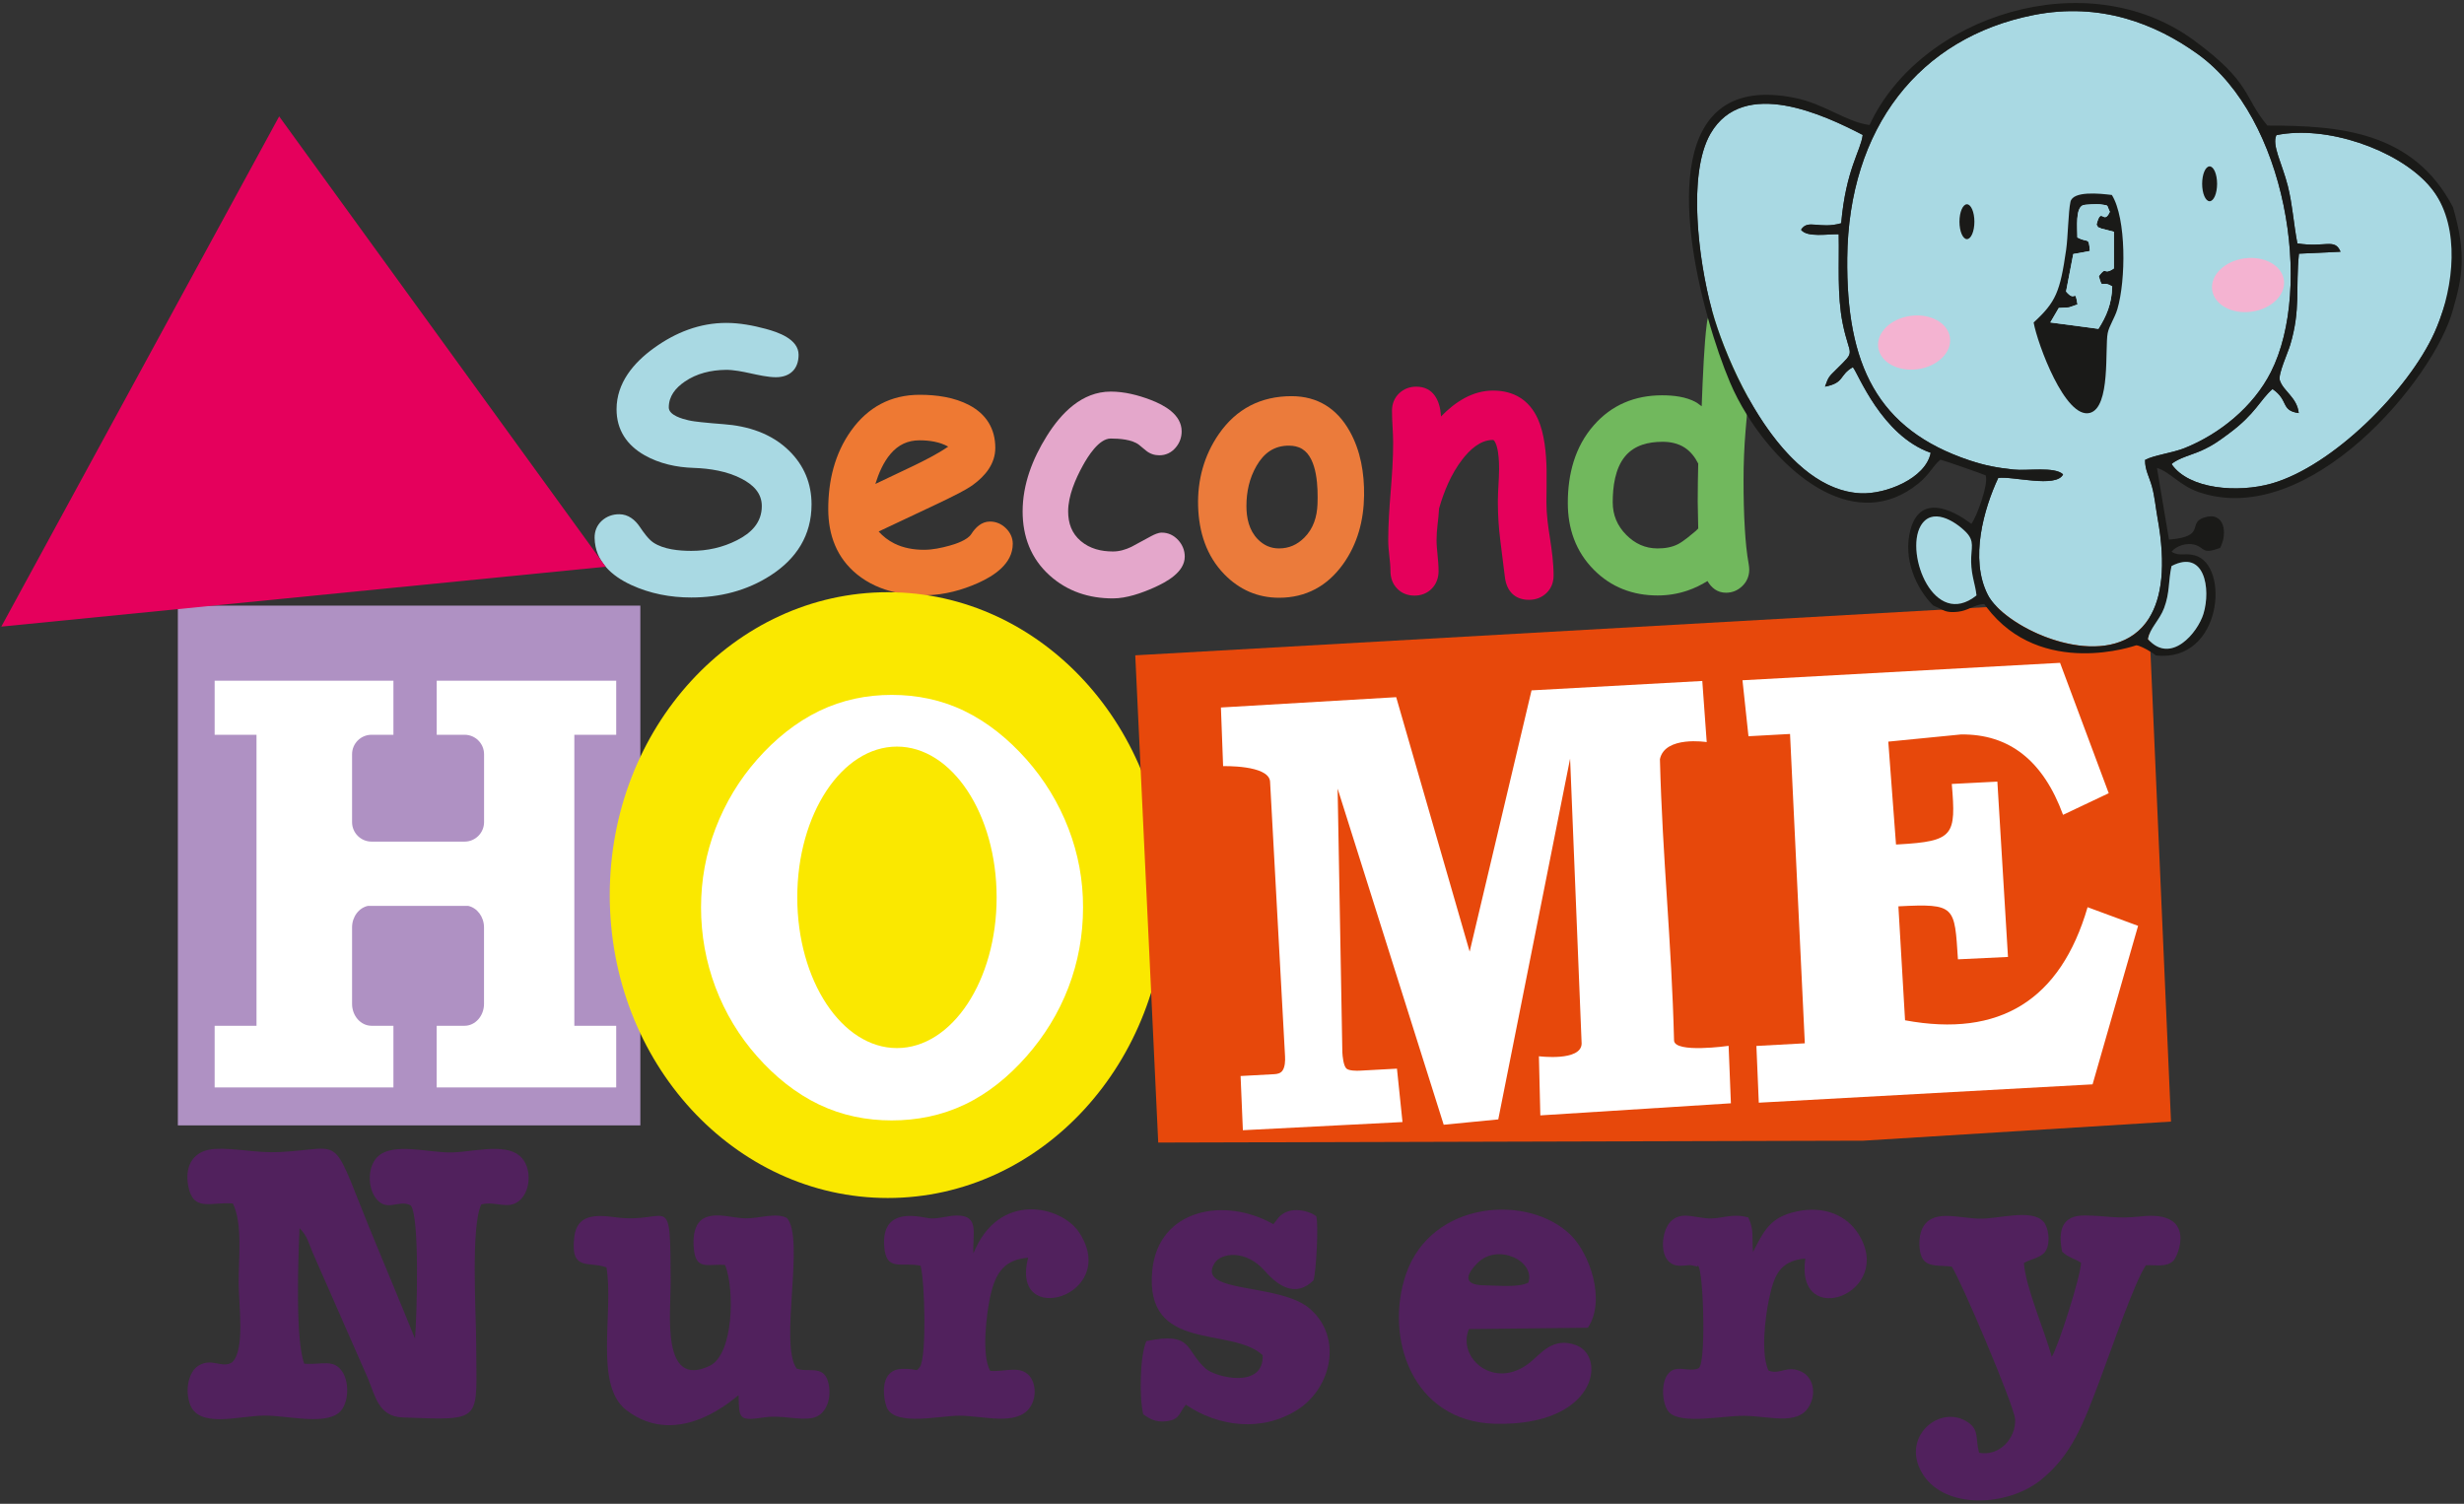 <svg width="485" height="296" viewBox="0 0 485 296" fill="none" xmlns="http://www.w3.org/2000/svg">
<rect x="0" y="0" width="485" height="296" fill="#333333" stroke="none"/>
<g clip-path="url(#clip0_494_201)">
<path fill-rule="evenodd" clip-rule="evenodd" d="M45.84 236.9C47.76 240.81 46.97 247.47 46.97 252.54C46.97 256.66 48.28 265.61 45.73 268.12C43.76 269.51 41.65 267.09 38.94 268.9C37.24 270.03 36.37 273.32 37.33 276.23C38.98 281.26 46.78 278.71 51.96 278.64C56.7 278.58 64.8 280.85 67.27 277.48C68.67 275.58 68.68 271.97 67.4 270.03C65.67 267.4 63.41 268.7 59.89 268.42C58.12 263.87 58.68 248.01 58.96 241.74C60.46 243.29 60.7 244.49 61.52 246.51L72.34 271.14C73.88 274.76 74.45 278.83 79.29 279.01C95.35 279.59 93.75 279.94 93.73 264.7C93.72 258.4 92.63 241.41 94.74 237.07C97.64 236.37 99.96 238.19 102.2 236.36C103.89 234.97 104.51 232.03 103.7 229.66C101.83 224.18 94.09 226.71 88.97 226.84C83.93 226.96 76.12 224.36 73.63 228.58C72.36 230.73 72.59 233.9 73.88 235.72C76.06 238.8 78.47 235.99 80.85 237.27C82.65 239.55 82.05 259.07 81.69 263.48C79.31 257.66 76.73 251.4 74.24 245.42C64.56 222.14 68.65 226.11 55 226.77C50.41 226.99 46.35 225.94 42.31 226.15C38.25 226.37 36.25 229.24 37.06 233.5C38.06 238.67 41.59 236.5 45.84 236.9Z" fill="#51215D"/>
<path fill-rule="evenodd" clip-rule="evenodd" d="M398.38 248.61C399.84 247.73 401.97 247.61 402.78 246.02C403.63 244.35 403.19 241.5 402.18 240.42C399.8 237.87 393.23 240 389.53 239.88C385.13 239.74 380.24 237.91 378.34 241.88C377.6 243.42 377.58 246.52 378.5 247.86C379.62 249.49 382.04 249.01 384.17 249.32C385.89 251.8 396.55 276.86 396.65 279.41C396.8 283.11 393.55 286.72 389.55 285.96C388.8 283.25 389.63 281.53 387.42 280C381.82 276.14 373.81 283.02 378.56 290.31C383.05 297.21 395.22 296.45 401.57 291.42C407.87 286.42 410.09 280.2 413.44 271.34C415.39 266.17 420.21 252.14 422.39 249.05C424.44 248.94 426.38 249.5 427.78 248.18C428.72 247.29 432.57 238.21 421.48 239.43C416.38 239.99 414.79 239.28 410.32 239.25C405.91 239.22 405.04 242.13 405.9 246.38C407.22 247.59 408.07 247.59 409.61 248.55C409.63 251.04 405.09 265.2 403.86 267.07C402.54 262.17 398.66 253.26 398.38 248.61Z" fill="#51215D"/>
<path fill-rule="evenodd" clip-rule="evenodd" d="M162.97 271.9C162 268.57 158.86 270.29 156.79 269.36C153.34 264.51 158.52 243.66 154.86 239.72C152.66 238.63 149.44 239.86 146.75 239.82C144.19 239.78 141.37 238.67 138.91 239.63C136.62 240.52 136.23 243.64 136.65 246.43C137.21 250.06 139.63 248.71 142.73 249C144.64 253.87 144.39 266.6 139.69 268.85C130.1 273.43 132.03 258.41 132.01 252.54C131.95 233.55 131.84 241.09 121.09 239.6C117.03 239.04 113.6 239.13 113.05 243.4C112.14 250.41 116.05 248.18 119.38 249.48C120.85 258.39 116.87 272.61 123.27 277.55C133.78 285.65 145.08 274.68 145.38 274.62C145.47 279.38 145.41 279.73 150.55 278.98C153.88 278.49 157.28 279.65 159.94 279.1C162.77 278.52 163.86 274.94 162.97 271.9Z" fill="#51215D"/>
<path fill-rule="evenodd" clip-rule="evenodd" d="M310.279 264.8C305.709 263.05 303.279 266.46 301.229 268.13C294.189 273.86 286.729 267.28 289.139 261.61L312.549 261.35C316.169 255.87 312.849 246.74 309.219 243.15C300.879 234.9 281.739 236.28 276.749 250.79C272.459 263.27 277.959 279.82 294.249 280.25C314.259 280.77 316.259 267.08 310.279 264.8ZM290.829 248.6C294.819 244.63 302.229 248.2 300.839 252.47C298.849 253.48 294.779 253.03 292.159 253C287.789 252.96 288.639 250.79 290.829 248.6Z" fill="#51215D"/>
<path fill-rule="evenodd" clip-rule="evenodd" d="M248.541 266.77C248.791 273.45 239.321 271.13 237.351 269.42C233.211 265.82 234.931 262.05 225.641 263.98C224.371 266.87 224.221 275.01 225.021 278.38C226.381 279.35 227.591 280.03 229.721 279.74C232.321 279.38 232.091 278.02 233.421 276.5C239.721 280.79 248.301 281.99 255.381 277.5C262.021 273.28 264.421 263.26 257.781 257.57C251.811 252.46 235.291 254.67 239.081 248.62C240.351 246.6 245.191 245.88 248.971 250.18C251.621 253.19 255.031 255.46 258.541 252.02C259.091 250.12 259.541 241.19 259.101 239.47C258.671 238.81 254.591 237.09 252.081 239.25C251.481 239.77 251.841 239.49 251.331 240.09L250.871 240.68C250.821 240.74 250.731 240.88 250.641 240.97C241.021 235.49 228.021 237.99 226.811 250.02C225.191 266.45 242.451 260.98 248.541 266.77Z" fill="#51215D"/>
<path fill-rule="evenodd" clip-rule="evenodd" d="M191.6 246.72C191.36 242.98 192.91 239.22 188.35 239.26C186.61 239.27 185.18 239.87 183.24 239.83C181.79 239.8 173.38 236.94 174.05 245.42C174.44 250.38 177.41 248.36 181.21 249.14C182.03 252.27 182.43 266.95 181.07 269.07C180.1 270.21 180.92 269.39 177.69 269.44C172.51 269.52 174.09 276.27 174.67 277.3C176.57 280.7 184.96 278.66 188.82 278.66C193.47 278.66 200.13 280.75 202.71 277.06C204.16 274.99 203.9 271.88 202.28 270.48C200.36 268.82 197.51 270.1 194.9 269.83C193.15 266.74 194.17 258.57 194.93 255.11C195.96 250.41 197.8 247.91 202.38 247.57C198.66 261.67 220.56 255.1 212.44 242.63C209.02 237.37 196.6 234.31 191.6 246.72Z" fill="#51215D"/>
<path fill-rule="evenodd" clip-rule="evenodd" d="M344.13 239.64C340.72 238.69 338.94 240.07 335.85 239.8C333.07 239.55 330.77 238.48 328.81 240.48C327.31 242.01 326.69 246.04 328.18 247.97C329.56 249.76 331.63 248.97 332.8 249.03L334.03 249.29C335.16 247.27 335.98 267.66 334.42 269.28C332.35 270.33 329.77 268.21 328.12 270.73C326.91 272.57 327.19 276.58 328.56 278.01C330.91 280.46 339.51 278.6 343.42 278.68C348.92 278.8 354.71 280.9 356.55 275.84C357.38 273.56 356.61 271.05 354.74 270.08C351.76 268.54 350.46 270.71 348.1 269.78C346.57 266.54 347.43 259.3 348.2 255.74C349.14 251.41 350.06 248.17 355.35 247.73C353.29 261.98 373.2 254.55 365.78 242.85C363.48 239.23 359.08 237.3 353.68 238.45C348.42 239.57 347.24 242.22 345.05 246.44C344.81 243.34 345.3 242.24 344.13 239.64Z" fill="#51215D"/>
<path fill-rule="evenodd" clip-rule="evenodd" d="M343.86 81.651C343.95 80.531 344.04 79.411 344.12 78.301C344.3 76.061 344.46 73.831 344.6 71.591C344.76 69.091 344.93 66.521 344.93 64.021C344.93 61.161 343.38 59.301 340.45 59.301C338.86 59.301 337.69 59.931 336.94 60.981C336.6 61.441 336.35 61.991 336.18 62.601C336.09 62.901 336.02 63.231 335.98 63.571C335.66 65.971 335.51 68.461 335.36 70.881C335.19 73.911 335.06 76.941 334.95 79.971L334.02 79.291C333.97 79.251 333.93 79.221 333.87 79.201C331.9 78.081 329.38 77.811 327.15 77.811C321.82 77.811 317.25 79.681 313.72 83.701C309.95 87.991 308.6 93.401 308.6 99.001C308.6 104.041 310.15 108.551 313.72 112.151C317.15 115.611 321.43 117.211 326.28 117.211C328.29 117.211 330.27 116.891 332.18 116.241C333.56 115.771 334.86 115.131 336.09 114.371C336.86 115.691 338.02 116.671 339.74 116.671C340.96 116.671 342.02 116.231 342.9 115.401C343.83 114.531 344.31 113.401 344.31 112.131C344.31 111.801 344.27 111.471 344.22 111.141C344.22 111.121 344.21 111.101 344.21 111.081C343.8 108.831 343.59 106.481 343.45 104.191C343.25 100.971 343.19 97.721 343.19 94.491C343.19 91.241 343.32 87.991 343.59 84.751C343.69 83.701 343.78 82.681 343.86 81.651ZM334.27 104.031C334.13 104.191 333.97 104.341 333.81 104.491C332.83 105.311 331.46 106.481 330.35 107.081C329.11 107.741 327.66 107.951 326.27 107.951C323.82 107.951 321.8 107.001 320.09 105.271C318.33 103.491 317.44 101.371 317.44 98.861C317.44 95.851 317.89 92.171 319.91 89.781C321.76 87.591 324.51 86.961 327.27 86.961C328.78 86.961 330.26 87.261 331.56 88.081C332.76 88.851 333.64 89.991 334.27 91.251L334.2 94.851L334.17 98.741V98.781L334.27 104.031Z" fill="#71B85D"/>
<path fill-rule="evenodd" clip-rule="evenodd" d="M265.66 84.871C263.17 80.421 259.35 77.981 254.22 77.981C248.18 77.981 243.36 80.46 239.92 85.421C236.99 89.641 235.68 94.52 235.83 99.641C235.98 104.68 237.43 109.4 241.01 113.06C243.95 116.07 247.55 117.66 251.76 117.66C257.05 117.66 261.25 115.36 264.33 111.09C267.22 107.08 268.43 102.44 268.5 97.54C268.56 93.171 267.83 88.731 265.66 84.871ZM259.33 99.201C259.24 101.7 258.54 104.03 256.73 105.83C255.34 107.22 253.72 107.95 251.75 107.95C250.09 107.95 248.74 107.32 247.58 106.15C245.86 104.39 245.34 101.99 245.34 99.611C245.34 96.811 245.92 94.121 247.33 91.691C248.78 89.18 250.79 87.701 253.75 87.721C254.65 87.731 255.54 87.9 256.32 88.38C259.35 90.231 259.44 96.13 259.33 99.201Z" fill="#EB7B3B"/>
<path fill-rule="evenodd" clip-rule="evenodd" d="M197.969 103.95C197.109 103.12 196.059 102.66 194.859 102.66C193.209 102.66 192.009 103.82 191.179 105.13C190.439 106.29 188.169 107.06 186.919 107.4C185.319 107.85 183.549 108.22 181.889 108.22C179.859 108.22 177.829 107.88 176.019 106.97C174.839 106.38 173.819 105.58 172.949 104.62L184.149 99.34C185.679 98.62 187.209 97.88 188.709 97.1C189.639 96.61 190.639 96.07 191.499 95.45C193.929 93.69 195.909 91.3 195.909 88.16C195.909 84.38 194.129 81.53 190.809 79.76C187.849 78.19 184.329 77.71 181.019 77.71C175.339 77.71 170.839 80.15 167.539 84.75C164.279 89.31 163.029 94.66 163.029 100.2C163.029 105.3 164.689 109.8 168.699 113.06C170.929 114.86 173.479 115.98 176.179 116.58C178.029 117 179.949 117.17 181.889 117.17C182.099 117.17 182.309 117.17 182.519 117.16C185.979 117.07 189.309 116.17 192.479 114.77C195.659 113.35 199.349 110.96 199.349 107.04C199.349 105.84 198.839 104.79 197.969 103.95ZM175.299 89.33C176.809 87.56 178.669 86.67 180.999 86.67C182.939 86.67 184.949 86.97 186.639 87.91C184.519 89.37 181.919 90.67 179.789 91.7L172.299 95.26C172.969 93.11 173.909 90.95 175.299 89.33Z" fill="#EE7933"/>
<path fill-rule="evenodd" clip-rule="evenodd" d="M283.64 81.98C286.39 79.14 289.82 76.88 293.88 76.88C297.96 76.88 301.03 78.73 302.71 82.47C304.02 85.38 304.35 89.22 304.42 92.37C304.42 92.38 304.42 92.39 304.42 92.4V95.81L304.39 98.92C304.39 101.21 304.72 103.64 305.08 105.89C305.46 108.3 305.8 110.85 305.8 113.29C305.8 114.62 305.35 115.82 304.39 116.74C303.45 117.64 302.26 118.07 300.96 118.07C298.16 118.07 296.56 116.35 296.22 113.64L295.3 106.29C294.99 103.79 294.83 101.28 294.83 98.76C294.83 97.68 294.89 96.58 294.95 95.5C295 94.48 295.07 93.42 295.07 92.39C295.07 90.96 295.01 89.2 294.6 87.82C294.52 87.56 294.24 86.72 293.93 86.61C293.9 86.6 293.86 86.6 293.83 86.6C291.3 86.6 289.24 88.61 287.8 90.48C285.64 93.29 284.23 96.69 283.26 100.08C283.2 101.15 283.09 102.22 282.96 103.28C282.84 104.3 282.76 105.33 282.76 106.36C282.76 107.3 282.87 108.3 282.96 109.23C283.06 110.27 283.16 111.35 283.16 112.4C283.16 113.71 282.75 114.92 281.83 115.86C280.91 116.8 279.73 117.24 278.43 117.24C277.11 117.24 275.92 116.81 275 115.85C274.08 114.9 273.69 113.7 273.69 112.39C273.69 111.46 273.58 110.47 273.48 109.54C273.36 108.5 273.25 107.41 273.25 106.37C273.25 103.16 273.48 99.88 273.74 96.68C273.99 93.56 274.22 90.36 274.22 87.23C274.22 86.2 274.17 85.16 274.11 84.13C274.05 83.05 273.99 81.95 273.99 80.86C273.99 79.54 274.43 78.35 275.39 77.43C276.32 76.54 277.48 76.11 278.77 76.11C282.13 76.11 283.43 78.82 283.63 81.81C283.63 81.83 283.63 81.85 283.63 81.87L283.64 81.98Z" fill="#E5005B"/>
<path fill-rule="evenodd" clip-rule="evenodd" d="M222.699 107.64L226.559 105.55C227.179 105.22 227.969 104.84 228.679 104.84C229.959 104.84 231.049 105.37 231.909 106.31C232.739 107.22 233.199 108.32 233.199 109.56C233.199 112.64 229.579 114.57 227.169 115.65C224.719 116.74 221.759 117.79 219.049 117.79C214.369 117.79 210.099 116.42 206.599 113.26C202.909 109.93 201.289 105.6 201.289 100.66C201.289 95.32 203.249 90.3 206.049 85.82C208.869 81.31 212.949 77.08 218.639 77.08C221.329 77.08 224.019 77.77 226.509 78.72C229.189 79.75 232.589 81.6 232.589 84.91C232.589 86.11 232.189 87.21 231.399 88.12C230.579 89.09 229.479 89.62 228.199 89.62C227.229 89.62 226.339 89.32 225.589 88.71C225.109 88.32 224.639 87.94 224.209 87.57C222.839 86.49 220.299 86.32 218.629 86.32C216.279 86.32 214.089 89.92 213.129 91.66C211.689 94.28 210.249 97.6 210.249 100.65C210.249 102.98 210.949 104.99 212.749 106.51C214.539 108.02 216.749 108.55 219.059 108.55C220.329 108.56 221.569 108.18 222.699 107.64Z" fill="#E4A7CB"/>
<path fill-rule="evenodd" clip-rule="evenodd" d="M131.64 80.201C131.64 81.751 134.36 82.461 135.48 82.721C136.29 82.911 137.19 83.011 138.02 83.101C139.48 83.261 140.94 83.381 142.4 83.491C147.21 83.841 151.84 85.3 155.34 88.74C158.27 91.621 159.74 95.171 159.74 99.281C159.74 105.381 156.76 109.981 151.7 113.251C146.98 116.301 141.66 117.611 136.07 117.611C131.96 117.611 127.96 116.861 124.22 115.131C120.33 113.331 117.14 110.451 117.04 105.911C117.01 104.581 117.48 103.391 118.47 102.491C119.43 101.631 120.59 101.221 121.88 101.221C123.67 101.221 125.02 102.321 125.97 103.751C126.61 104.711 127.63 106.151 128.61 106.801C130.65 108.161 133.7 108.431 136.08 108.431C139.23 108.431 142.25 107.771 145.06 106.341C147.84 104.931 149.95 102.891 149.95 99.611C149.95 96.981 148.16 95.361 145.95 94.221C143.09 92.741 139.74 92.211 136.55 92.101C133.17 91.991 129.82 91.281 126.86 89.601C123.37 87.611 121.36 84.611 121.36 80.561C121.36 75.361 124.71 71.4 128.73 68.501C132.96 65.451 137.71 63.56 142.96 63.56C145.55 63.56 148.19 64.051 150.68 64.721C153.1 65.371 157.19 66.721 157.19 69.831C157.19 72.641 155.5 74.251 152.71 74.251C151.17 74.251 149.21 73.811 147.7 73.481C146.2 73.15 144.37 72.781 142.84 72.801C139.96 72.841 137.16 73.481 134.76 75.131C132.98 76.361 131.64 77.96 131.64 80.201Z" fill="#A9D9E3"/>
<path d="M126.04 119.21H35.01V221.52H126.04V119.21Z" fill="#AF91C3"/>
<path fill-rule="evenodd" clip-rule="evenodd" d="M174.75 116.57C204.98 116.57 229.48 143.26 229.48 176.19C229.48 209.12 204.98 235.81 174.75 235.81C144.52 235.81 120.02 209.12 120.02 176.19C120.02 143.26 144.52 116.57 174.75 116.57Z" fill="#FAE800"/>
<path fill-rule="evenodd" clip-rule="evenodd" d="M427.329 220.77L366.769 224.53L227.979 224.9L223.459 128.99L422.819 117.7L427.329 220.77Z" fill="#E7480B"/>
<path fill-rule="evenodd" clip-rule="evenodd" d="M54.95 22.91L0.26 123.34L119.22 111.55L54.95 22.91Z" fill="#E5005C"/>
<path fill-rule="evenodd" clip-rule="evenodd" d="M210.32 163.1C208.36 158 205.55 153.45 202.05 149.49C198.51 145.51 194.44 142.17 189.8 139.93C185.28 137.74 180.45 136.78 175.52 136.78C170.6 136.78 165.81 137.75 161.28 139.93C156.64 142.17 152.55 145.5 149.03 149.5C145.54 153.45 142.78 158 140.83 163.09C138.94 168.04 137.99 173.24 137.99 178.62C137.99 184.05 138.94 189.3 140.82 194.31C142.75 199.43 145.52 203.98 149.03 207.94C152.54 211.91 156.61 215.21 161.23 217.42C165.77 219.59 170.58 220.54 175.51 220.54C180.46 220.54 185.32 219.59 189.88 217.42C194.5 215.22 198.54 211.91 202.04 207.94C205.53 203.98 208.36 199.45 210.31 194.35C212.23 189.33 213.18 184.08 213.18 178.63C213.2 173.24 212.22 168.04 210.32 163.1ZM176.55 206.3C165.71 206.3 156.93 193.02 156.93 176.63C156.93 160.24 165.72 146.96 176.55 146.96C187.39 146.96 196.17 160.24 196.17 176.63C196.18 193.02 187.39 206.3 176.55 206.3Z" fill="white"/>
<path fill-rule="evenodd" clip-rule="evenodd" d="M410.91 178.571C405.58 196.871 393.6 204.291 374.98 200.831L373.67 178.401C385 177.811 384.701 178.401 385.391 188.831L395.24 188.361L393.151 153.851L384.18 154.311C385.02 164.411 384.67 165.601 373.62 166.211C373.48 166.221 373.341 166.231 373.201 166.231L371.68 145.981L385.97 144.571C395.46 144.441 402.171 149.711 406.081 160.391L415.07 156.131L405.49 130.471L342.98 133.901L344.16 144.921L352.341 144.471L355.25 205.361L345.72 205.881L346.19 217.051L411.891 213.441L420.85 182.241L410.91 178.571Z" fill="white"/>
<path fill-rule="evenodd" clip-rule="evenodd" d="M249.99 153.79C249.65 150.54 240.75 150.81 240.75 150.81L240.32 139.26L274.82 137.23L289.28 187.32L301.46 135.89L335.07 134.04C335.36 138.05 335.65 142.06 335.94 146.07C335.94 146.07 327.71 144.77 326.73 149.43C327.23 169.06 329.02 185.15 329.51 204.78C329.55 207.39 340.25 205.86 340.25 205.86L340.7 217.17L303.19 219.55L302.91 207.91C302.91 207.91 311.25 208.98 311.32 205.41L309.05 149.33L294.91 220.34L284.17 221.39L263.29 155.23L264.22 207.14C264.26 207.9 264.43 209.73 265 210.31C265.48 210.79 267.04 210.78 267.64 210.75L274.97 210.35L276.06 220.86L244.64 222.47L244.19 211.8L250.81 211.44C251.42 211.41 252.05 211.28 252.43 210.75C252.95 210.02 252.99 208.76 252.94 207.9C251.95 189.86 250.97 171.83 249.99 153.79Z" fill="white"/>
<path fill-rule="evenodd" clip-rule="evenodd" d="M85.95 133.99H121.29V144.63H113.05V201.91H121.29V214.04H85.95V201.91H91.44C93.55 201.91 95.27 199.97 95.27 197.6V182.55C95.27 180.45 93.91 178.68 92.14 178.31H72.43C70.65 178.68 69.3 180.45 69.3 182.55V197.6C69.3 199.97 71.02 201.91 73.13 201.91H77.44V214.04H42.25V201.91H50.49V144.63H42.25V133.99H77.44V144.63H73.13C71.02 144.63 69.3 146.35 69.3 148.46V161.83C69.3 163.94 71.02 165.66 73.13 165.66H91.45C93.56 165.66 95.28 163.94 95.28 161.83V148.46C95.28 146.35 93.56 144.63 91.45 144.63H85.96V133.99H85.95Z" fill="white"/>
<path fill-rule="evenodd" clip-rule="evenodd" d="M406.089 93.38C404.739 96.15 396.009 93.66 393.319 94.09C390.519 100.07 387.639 109.98 391.269 117.08C396.019 126.36 431.609 139.92 424.679 101.92C424.339 100.04 424.109 97.67 423.599 95.81C423.069 93.86 422.189 92.49 422.229 90.53C423.919 89.6 427.649 89.15 430.009 88.2C436.919 85.43 443.539 80.07 446.999 73.23C455.449 56.54 449.959 23.18 432.669 10.7C424.329 4.68 413.429 0.38 400.329 2.95C377.739 7.39 363.859 25.21 363.599 50.79C363.389 71.7 369.449 84.57 387.739 90.64C390.799 91.65 393.049 92.07 396.339 92.43C398.999 92.72 404.429 91.79 406.089 93.38Z" fill="#A9D9E3"/>
<path fill-rule="evenodd" clip-rule="evenodd" d="M380.03 89.121C370.34 85.741 365.7 73.391 364.71 72.271C361.95 73.831 363.15 75.351 359.22 76.101C359.91 74.121 360.06 74.091 361.38 72.781C365.48 68.701 364.09 70.531 362.7 63.641C361.58 58.041 362.04 52.051 361.92 46.111C359.83 46.031 355.66 46.801 354.51 45.221C355.86 43.061 358.11 45.171 362.41 43.941C363.35 33.301 366.26 29.721 366.65 26.561C359.24 22.721 343.19 15.061 336.69 26.291C331.77 34.791 334.7 53.881 337.48 62.791C341.35 75.211 351.8 96.381 366.22 97.091C371.12 97.341 379.05 94.201 380.03 89.121Z" fill="#A9D9E3"/>
<path fill-rule="evenodd" clip-rule="evenodd" d="M477.989 36.361C471.749 29.391 457.879 24.591 448.079 26.601C447.129 28.581 449.219 32.231 450.309 36.561C451.249 40.261 451.459 44.081 452.209 47.911C457.719 48.781 459.559 46.811 460.699 49.551L452.509 49.931C451.829 56.821 452.879 60.921 450.789 67.891C450.319 69.441 448.389 73.661 448.739 74.821C449.389 76.981 452.159 78.211 452.469 81.311C448.839 80.811 450.579 78.791 447.309 76.581C444.839 78.711 444.009 81.431 438.729 85.331C436.869 86.711 435.699 87.591 433.389 88.651C431.579 89.491 428.679 90.181 427.439 91.351C430.789 96.291 440.449 97.081 447.139 95.171C459.199 91.721 474.059 76.801 479.189 65.461C480.559 62.421 481.419 59.111 482.629 56.201C482.639 56.211 485.589 44.861 477.989 36.361Z" fill="#A9D9E3"/>
<path fill-rule="evenodd" clip-rule="evenodd" d="M482.83 40.78C475.02 25.81 460.4 24.7 446.31 24.72C441.52 19.02 443.29 16.35 431.86 7.95C410.78 -7.54 377.95 3.07 367.99 24.61C363.35 24 359.17 20.44 353.2 19.25C327.94 14.2 330.59 42.65 336.18 62.59C337.57 67.57 339.15 72.02 340.53 75.28C341.4 77.35 342.53 79.51 343.86 81.65C351.37 93.74 365.41 105.1 377.63 95.15C379.85 93.35 380.39 91.76 381.94 90.48C382.63 90.62 390.37 93.33 390.86 93.57C391.44 95.46 388.96 101.99 388.02 103.11C387.84 103.01 378.43 95.29 376.04 104.29C374.49 110.12 377.29 115.96 380.5 119.17C381.24 119.47 381.75 119.77 382.24 120C383.06 120.39 383.79 120.6 385.44 120.41C386.39 120.3 387.13 119.99 387.84 119.68C388.68 119.32 389.48 118.95 390.56 118.89C390.71 119.1 390.86 119.3 391.01 119.5C401.78 133.71 420.48 127.02 420.48 127.02C421.03 127.03 422.3 127.66 423.29 128.28C423.74 128.55 424.13 128.82 424.37 129.02C437.48 130.43 438.96 111.08 431.97 109.31C429.85 108.77 428.88 109.58 427.44 108.59C428.43 107.39 430.47 106.81 431.93 107.21C434.11 107.8 433.29 109.23 436.99 107.85C438.49 105.09 437.96 100.48 433.76 101.9C430.52 103 434.35 105.63 426.93 106.21L424.56 92.1C427.13 92.88 429.05 95.58 432.77 96.86C454.5 104.34 479.29 74.45 482.86 60.85C484.62 54.67 485.58 50.15 482.83 40.78ZM366.21 97.1C357 96.65 349.41 87.84 344.12 78.3C341.13 72.91 338.87 67.29 337.48 62.81C337.3 62.24 337.12 61.63 336.95 60.98C334.36 51.5 332.09 34.27 336.69 26.3C343.2 15.07 359.24 22.72 366.65 26.56C366.26 29.72 363.34 33.31 362.41 43.94C358.1 45.17 355.86 43.05 354.51 45.22C355.67 46.81 359.83 46.04 361.92 46.11C362.04 52.04 361.58 58.04 362.7 63.64C364.09 70.53 365.48 68.7 361.38 72.78C360.07 74.09 359.91 74.12 359.22 76.11C363.15 75.36 361.95 73.84 364.71 72.28C365.7 73.4 370.34 85.74 380.03 89.13C379.05 94.19 371.12 97.34 366.21 97.1ZM378.02 103.58C380.2 99.69 384.77 102.55 386.89 104.66C388.8 106.56 387.93 107.78 387.99 110.63C388.04 113.42 388.81 114.99 389.04 117.21C380.71 123.89 374.95 109.07 378.02 103.58ZM427.42 111.42C433.96 108.01 435.2 115.93 433.72 120.8C432.61 124.44 427.6 130.53 423.19 126.21C423.06 126.09 422.94 125.96 422.81 125.82C422.86 125.43 422.97 125.07 423.12 124.7C423.78 123.1 425.24 121.63 425.97 119.69C427.12 116.6 426.76 114.55 427.42 111.42ZM423.59 95.81C424.1 97.68 424.33 100.04 424.67 101.93C426.41 111.49 425.46 117.79 422.99 121.71C416.43 132.1 399.17 125.8 392.99 119.39C392.24 118.61 391.65 117.83 391.27 117.08C387.64 109.98 390.53 100.06 393.32 94.08C396.01 93.65 404.74 96.14 406.09 93.37C404.43 91.78 399.01 92.72 396.34 92.42C393.05 92.06 390.8 91.65 387.74 90.64C369.45 84.57 363.39 71.69 363.6 50.79C363.86 25.21 377.74 7.39 400.33 2.95C413.42 0.38 424.33 4.68 432.67 10.7C449.95 23.18 455.44 56.54 446.99 73.23C443.52 80.07 436.91 85.43 430 88.2C427.64 89.15 423.91 89.6 422.22 90.53C422.18 92.49 423.06 93.86 423.59 95.81ZM480.11 63.23C479.98 63.57 479.85 63.92 479.71 64.25C479.54 64.67 479.37 65.07 479.19 65.47C474.06 76.81 459.2 91.73 447.14 95.17C440.46 97.08 430.8 96.29 427.44 91.35C428.68 90.19 431.58 89.49 433.4 88.66C435.71 87.59 436.87 86.71 438.73 85.33C444.02 81.43 444.85 78.7 447.31 76.58C450.57 78.8 448.84 80.81 452.47 81.31C452.15 78.21 449.39 76.98 448.74 74.83C448.39 73.67 450.32 69.46 450.79 67.9C452.88 60.92 451.82 56.83 452.51 49.94L460.7 49.55C459.55 46.81 457.71 48.79 452.2 47.91C451.46 44.08 451.24 40.26 450.31 36.56C449.21 32.23 447.13 28.58 448.07 26.6C457.88 24.59 471.75 29.39 477.99 36.36C484.07 43.17 483.28 54.43 480.28 62.78C480.23 62.93 480.18 63.08 480.11 63.23Z" fill="#1A1A18"/>
<path fill-rule="evenodd" clip-rule="evenodd" d="M415.689 38.38C413.309 38.08 408.019 37.53 407.539 39.73C407.109 41.69 407.059 46.57 406.689 49.16C405.489 57.47 404.679 59.44 400.289 63.48C401.059 67.73 406.519 82.51 411.339 81.28C415.489 80.22 414.289 68.48 414.869 65.56C415.149 64.15 416.249 62.6 416.769 60.86C418.459 55.15 418.559 43.02 415.689 38.38ZM416.089 52.83C413.929 54.31 414.719 52.21 413.119 54.35C413.939 57.22 413.439 54.96 415.759 56.38C415.679 59.81 414.599 62.26 413.039 64.72L403.579 63.46L405.239 60.62C405.789 60.56 407.049 60.54 407.249 60.5L408.929 59.93C408.359 56.5 408.609 59.71 406.669 57.38L408.089 50.01L411.359 49.41C411.109 46.52 411.069 47.91 408.889 46.75C408.879 44.75 408.499 41.02 409.979 40.4C410.349 40.24 412.889 40.14 413.329 40.21C415.229 40.51 414.549 40.18 415.279 41.68C414.039 44.45 413.599 40.45 412.659 44.21C412.899 44.57 412.969 44.73 412.979 44.79C412.979 44.74 413.069 44.7 413.559 44.97L416.079 45.62L416.089 52.83Z" fill="#1A1A18"/>
<path fill-rule="evenodd" clip-rule="evenodd" d="M408.91 46.74C411.08 47.89 411.13 46.5 411.37 49.4L408.1 50L406.68 57.38C408.61 59.7 408.37 56.49 408.93 59.93L407.26 60.51C407.05 60.55 405.79 60.57 405.24 60.63L403.58 63.47L413.03 64.73C414.59 62.27 415.66 59.82 415.75 56.39C413.43 54.97 413.92 57.23 413.11 54.36C414.7 52.23 413.92 54.32 416.08 52.84L416.1 45.63L413.58 44.98C412.43 44.36 413.47 45.44 412.67 44.22C413.61 40.45 414.05 44.46 415.29 41.69C414.56 40.18 415.24 40.52 413.34 40.22C412.91 40.15 410.37 40.25 409.99 40.41C408.53 41.01 408.9 44.74 408.91 46.74Z" fill="#A3D5DF"/>
<path fill-rule="evenodd" clip-rule="evenodd" d="M389.04 117.2C388.81 114.98 388.05 113.42 387.99 110.63C387.93 107.78 388.8 106.56 386.89 104.66C384.77 102.55 380.2 99.69 378.02 103.58C374.96 109.07 380.7 123.89 389.04 117.2Z" fill="#A9D9E3"/>
<path fill-rule="evenodd" clip-rule="evenodd" d="M422.811 125.82C427.311 130.88 432.581 124.55 433.721 120.81C435.201 115.94 433.961 108.02 427.431 111.42C426.761 114.55 427.121 116.6 425.971 119.69C425.081 122.08 423.071 123.76 422.811 125.82Z" fill="#A9D9E3"/>
<path fill-rule="evenodd" clip-rule="evenodd" d="M434.929 32.75C435.739 32.75 436.399 34.29 436.399 36.18C436.399 38.08 435.739 39.61 434.929 39.61C434.119 39.61 433.459 38.07 433.459 36.18C433.459 34.28 434.119 32.75 434.929 32.75Z" fill="#1A1A18"/>
<path fill-rule="evenodd" clip-rule="evenodd" d="M387.159 40.21C387.969 40.21 388.629 41.75 388.629 43.64C388.629 45.54 387.969 47.07 387.159 47.07C386.349 47.07 385.689 45.53 385.689 43.64C385.689 41.75 386.349 40.21 387.159 40.21Z" fill="#1A1A18"/>
<path fill-rule="evenodd" clip-rule="evenodd" d="M376.04 62.18C379.94 61.64 383.42 63.55 383.82 66.45C384.22 69.35 381.38 72.13 377.48 72.67C373.58 73.21 370.1 71.3 369.7 68.4C369.3 65.5 372.14 62.72 376.04 62.18Z" fill="#F4B3D1"/>
<path fill-rule="evenodd" clip-rule="evenodd" d="M441.77 50.86C445.67 50.32 449.15 52.23 449.55 55.13C449.95 58.03 447.11 60.81 443.21 61.35C439.31 61.89 435.83 59.98 435.43 57.08C435.03 54.18 437.87 51.4 441.77 50.86Z" fill="#F4B3D1"/>
</g>
<defs>
<clipPath id="clip0_494_201">
<rect width="485" height="296" fill="white"/>
</clipPath>
</defs>
</svg>
